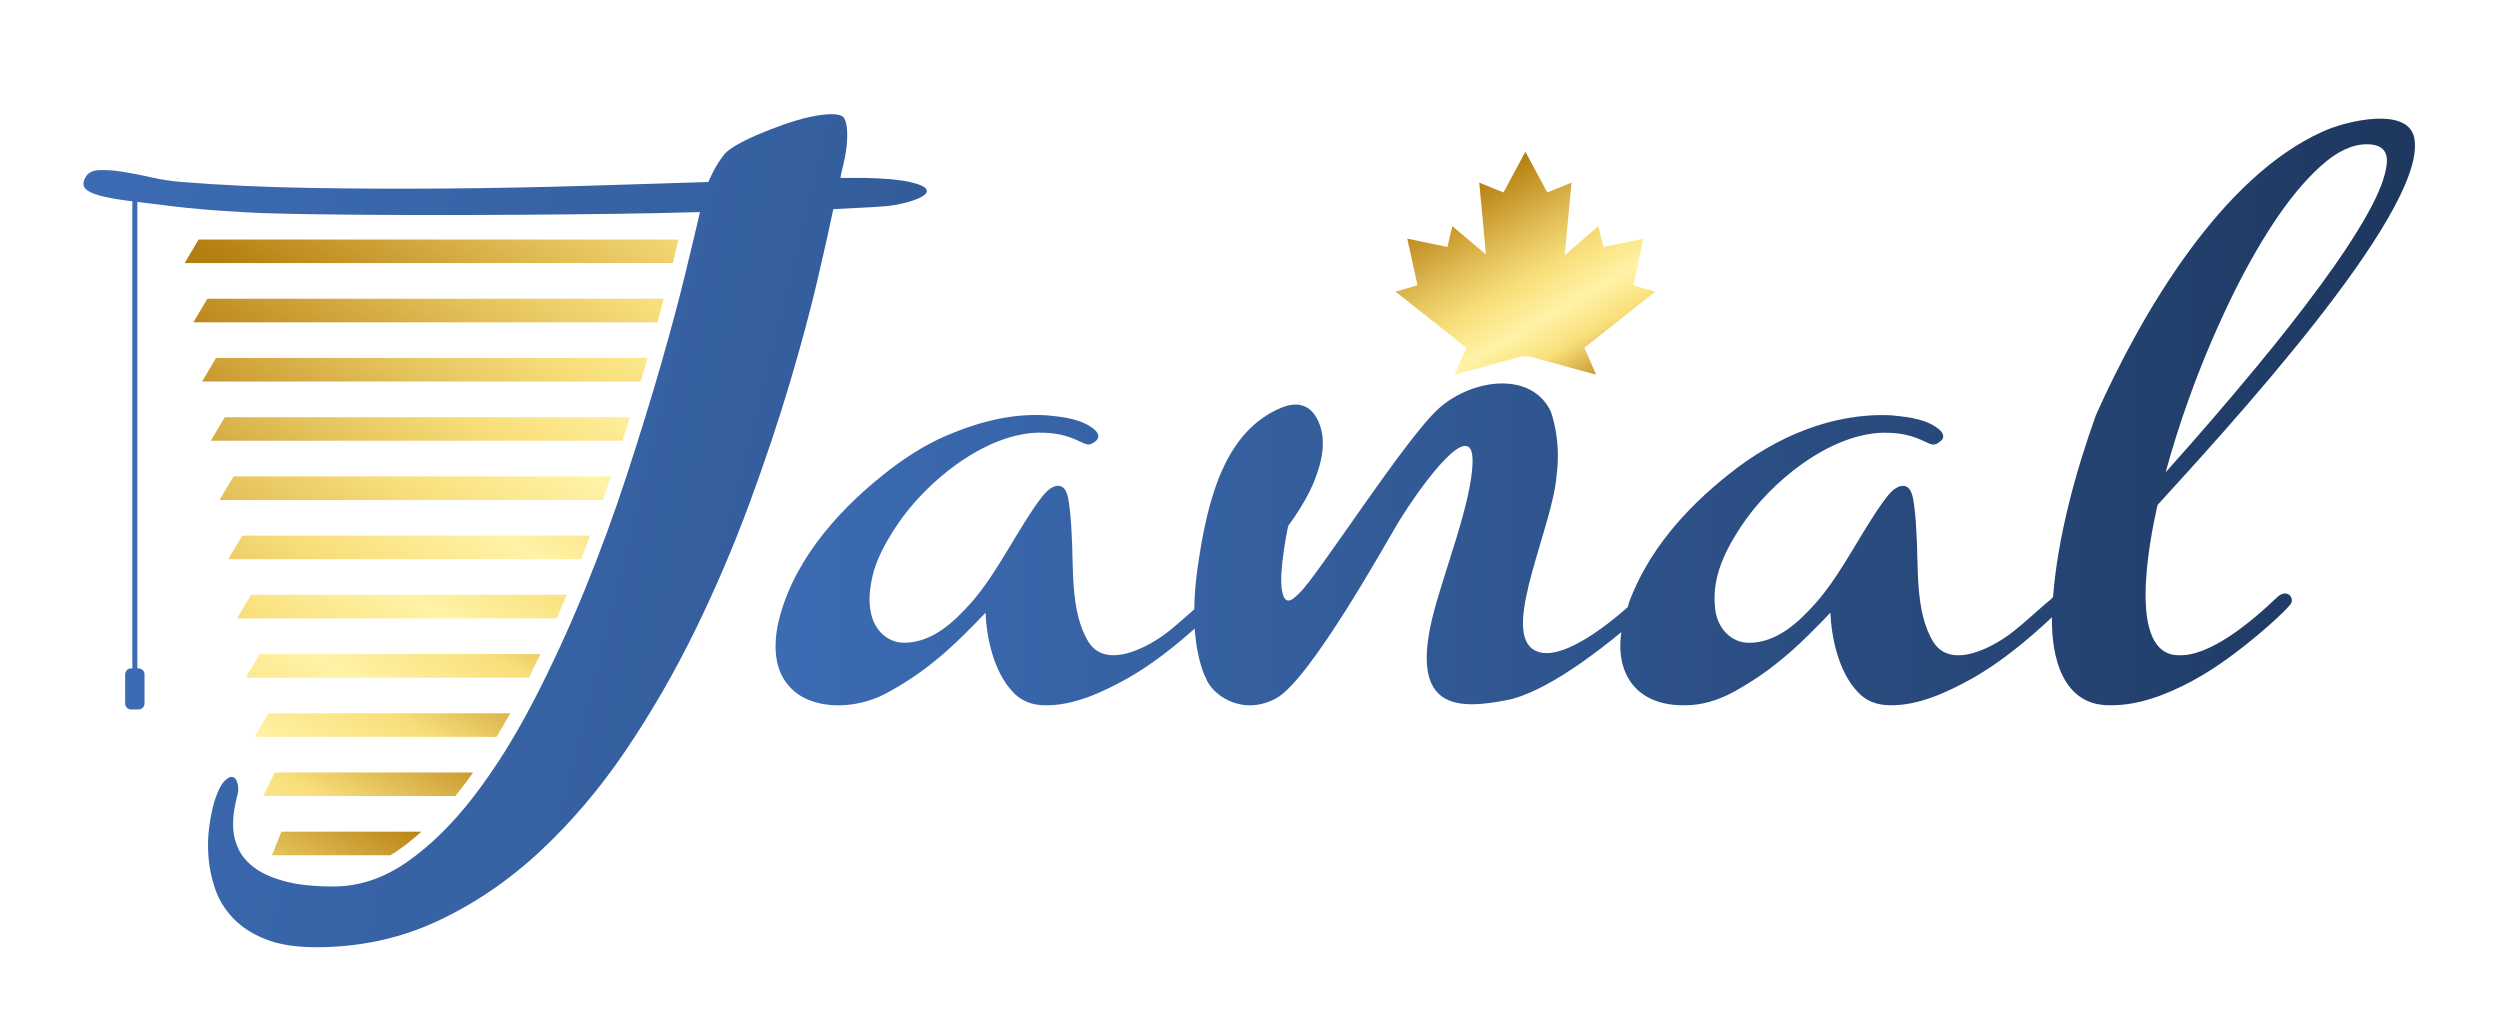 <?xml version="1.0" encoding="utf-8"?>
<!-- Generator: Adobe Illustrator 25.4.1, SVG Export Plug-In . SVG Version: 6.00 Build 0)  -->
<svg version="1.1" id="Layer_1" xmlns="http://www.w3.org/2000/svg" xmlns:xlink="http://www.w3.org/1999/xlink" x="0px" y="0px"
	 viewBox="0 0 850 350" style="enable-background:new 0 0 850 350;" xml:space="preserve">
<style type="text/css">
	.st0{fill:url(#SVGID_1_);}
	.st1{fill:url(#SVGID_00000165215081640844037310000007133983419022533038_);}
	.st2{fill:url(#SVGID_00000009569745765583353580000013101149119099827641_);}
	.st3{fill:url(#SVGID_00000129895566953036597700000004187587929712839823_);}
	.st4{fill:url(#SVGID_00000140722059326095781960000002490993380146054029_);}
	.st5{fill:url(#SVGID_00000176739993365876845250000005441844689548652205_);}
	.st6{fill:url(#SVGID_00000040562886543059761460000011748269761687196288_);}
	.st7{fill:url(#SVGID_00000039111579221644378370000006896221300047146128_);}
	.st8{fill:url(#SVGID_00000010289636415499476140000008987045514311975063_);}
	.st9{fill:url(#SVGID_00000006673230676543310600000010491010100925184394_);}
	.st10{fill:url(#SVGID_00000054972198780205610940000004168444142777223097_);}
	.st11{fill:url(#SVGID_00000170251625534869430860000011494090505599494061_);}
	.st12{fill:url(#SVGID_00000017516790036671301170000012258786760108931511_);}
	.st13{fill:url(#SVGID_00000145764754763600362110000002471778253635029899_);}
	.st14{fill:#3C6BB3;}
</style>
<g>
	<linearGradient id="SVGID_1_" gradientUnits="userSpaceOnUse" x1="263.663" y1="140.088" x2="821.083" y2="140.088">
		<stop  offset="0" style="stop-color:#3C6BB3"/>
		<stop  offset="0.254" style="stop-color:#3661A2"/>
		<stop  offset="0.755" style="stop-color:#264676"/>
		<stop  offset="1" style="stop-color:#1D375E"/>
	</linearGradient>
	<path class="st0" d="M778.3,202.21c-1.28-0.82-2.62-0.38-3.91,0.7c-9.09,8.71-23.22,20.42-33.7,19.86
		c-17.47-0.11-9.99-38.36-7.13-51.08c21.32-23.43,91.22-98.93,87.38-124.25c-1.57-11.59-23.4-6.33-31.19-2.71
		c-34.56,15.46-61.58,61.62-77.13,96.39c-6.89,19.14-13.02,41.47-14.59,61.89c-0.23,0.21-0.45,0.43-0.66,0.7
		c-4.48,3.59-11.57,10.54-16.25,13.44c-6.52,4.25-18.21,9.57-23.67,1.3c-6.6-10.47-5.04-26.31-5.92-38.32
		c-0.2-4.21-0.57-7.75-1.1-10.63c-0.54-2.87-1.67-4.31-3.41-4.31s-3.61,1.3-5.62,3.91c-7.97,10.42-14.67,25.16-23.67,35.51
		c-6.23,7.06-13.69,14.02-23.27,13.94c-5.57-0.1-10.02-4.39-11.13-10.33c-1.65-10.09,1.98-19.23,8.73-29.39
		c9.87-14.92,29.7-31.12,47.95-31.7c6.16-0.08,9.98,0.9,14.24,2.91c2.62,1.18,3.37,1.87,5.82-0.3c0.93-0.93,0.83-2.04-0.3-3.31
		c-4.02-3.76-10.12-4.59-16.75-5.22c-19.55-0.97-39.15,7.08-55.37,20.16c-14.96,11.88-27.26,26.1-33.7,43.2l-0.5,1.84
		c-7.27,6.43-24.17,19.92-32.29,14.31c-10.51-7.27,6.95-42.06,8.11-59.41c1.6-12.25-2.06-21.51-2.06-21.51
		c-6.57-13.64-26.44-11.09-37.8-1.13c-11.36,9.96-41.51,57.32-47.62,62.98c-1.73,1.61-4.89,5.33-5.96-1.1
		c-1.07-6.43,2.12-21.67,2.12-21.67c6.67-9.22,9.06-15.02,10.59-20.24c1.11-3.78,1.67-8.29,0.78-12.12
		c-1.41-6.02-5.41-11.44-13.89-7.81c-18.36,7.85-24.77,29.19-28.32,54.85c-0.71,5.1-1.01,9.62-1.06,13.61
		c-3.84,3.32-8.5,7.67-12.18,9.96c-6.52,4.25-18.21,9.57-23.67,1.3c-6.61-10.47-5.04-26.31-5.92-38.32
		c-0.2-4.21-0.57-7.75-1.1-10.63c-0.54-2.87-1.67-4.31-3.41-4.31c-1.74,0-3.61,1.3-5.62,3.91c-7.97,10.42-14.66,25.16-23.67,35.51
		c-6.22,7.06-13.69,14.02-23.27,13.94c-5.57-0.1-10.02-4.39-11.13-10.33c-0.74-3.41-0.54-7.55,0.6-12.44
		c1.13-4.88,3.84-10.53,8.12-16.95c9.87-14.92,29.7-31.12,47.94-31.7c6.16-0.08,9.98,0.9,14.24,2.91c2.62,1.18,3.37,1.87,5.82-0.3
		c0.93-0.93,0.83-2.04-0.3-3.31c-4.03-3.74-10.12-4.61-16.75-5.21c-11.35-0.72-22.52,2.03-34,6.92
		c-6.89,2.94-14.01,7.36-21.37,13.24c-16.9,13.45-31.67,31-36.01,51.46c-1.74,9.41-0.46,18.15,7.32,23.47
		c8.35,5.34,21.3,4.35,30.79-1.2c5.68-3.14,10.86-6.65,15.55-10.53c5.98-4.72,13.39-12.36,17.05-16.25
		c0.31,8.18,2.69,19.95,9.13,26.78c2.74,3.14,6.52,4.71,11.33,4.71c9.57,0.08,19.11-4.35,27.58-9.03
		c8.34-4.66,16.21-10.96,23.08-17.05c0.78,11.53,3.8,16.83,3.8,16.83c2.09,5.78,12.44,13.17,23.99,6.81s37.75-53.7,41.04-59.11
		c9.23-15.17,25.64-36.48,25.64-21.62c0,13.78-10.29,39.07-13.79,53.88c-7.33,31.08,9.04,30.73,25.59,27.5
		c13.02-2.54,31.5-17.03,38.79-23.1c-2.16,14.76,5.67,25.19,21.72,24.88c5.48,0,11.06-1.57,16.75-4.71
		c5.68-3.14,10.87-6.65,15.55-10.53c6.02-4.75,13.36-12.33,17.05-16.25c0.3,8.17,2.69,19.95,9.13,26.78
		c2.74,3.14,6.52,4.71,11.34,4.71c9.57,0.08,19.11-4.35,27.58-9.03c10.02-5.63,19.33-13.45,27.28-20.89
		c-0.24,13.72,3.74,30.37,20.16,29.91c9.45,0.06,19.06-3.71,27.48-8.23c8.09-4.32,15.95-10.3,22.57-15.85
		c4.08-3.45,8.21-7.13,10.73-10.03C779.59,204.6,779.36,202.99,778.3,202.21z M744.1,135.91c3.88-10.83,8.29-21.46,13.24-31.9
		c4.95-10.43,10.1-19.73,15.45-27.88c5.35-8.16,10.76-14.71,16.25-19.66c5.48-4.95,10.7-7.42,15.65-7.42c4.95,0,7.22,2.18,6.82,6.52
		c-0.4,4.35-2.61,10.1-6.62,17.25c-4.01,7.16-9.4,15.32-16.15,24.47c-6.75,9.16-14.08,18.49-21.97,27.98
		c-9.12,11.03-19.26,22.8-30.44,35.3C738.52,152.47,741.11,144.25,744.1,135.91z"/>
	<g>
		
			<linearGradient id="SVGID_00000169523561731942233550000017465543070731391648_" gradientUnits="userSpaceOnUse" x1="110.513" y1="150.488" x2="229.46" y2="-55.536">
			<stop  offset="0" style="stop-color:#B57E10"/>
			<stop  offset="0.151" style="stop-color:#B57E10"/>
			<stop  offset="0.413" style="stop-color:#E5C35C"/>
			<stop  offset="0.538" style="stop-color:#F9DF7B"/>
			<stop  offset="0.683" style="stop-color:#FFF3A6"/>
			<stop  offset="0.806" style="stop-color:#F9DF7B"/>
			<stop  offset="1" style="stop-color:#B57E10"/>
		</linearGradient>
		<path style="fill:url(#SVGID_00000169523561731942233550000017465543070731391648_);" d="M228.73,89.45
			c0.7-2.9,1.35-5.58,1.93-8.02H67.53l-4.75,8.02H228.73z"/>
		
			<linearGradient id="SVGID_00000013885706135793783280000007356613669210674346_" gradientUnits="userSpaceOnUse" x1="102.597" y1="182.42" x2="221.657" y2="-23.798">
			<stop  offset="0" style="stop-color:#B57E10"/>
			<stop  offset="0.151" style="stop-color:#B57E10"/>
			<stop  offset="0.413" style="stop-color:#E5C35C"/>
			<stop  offset="0.538" style="stop-color:#F9DF7B"/>
			<stop  offset="0.683" style="stop-color:#FFF3A6"/>
			<stop  offset="0.806" style="stop-color:#F9DF7B"/>
			<stop  offset="1" style="stop-color:#B57E10"/>
		</linearGradient>
		<path style="fill:url(#SVGID_00000013885706135793783280000007356613669210674346_);" d="M223.55,109.59
			c0.72-2.66,1.44-5.35,2.14-8.02H70.5l-4.76,8.02H223.55z"/>
		
			<linearGradient id="SVGID_00000072281971296656604230000004545811129861881736_" gradientUnits="userSpaceOnUse" x1="94.314" y1="214.514" x2="213.506" y2="8.066">
			<stop  offset="0" style="stop-color:#B57E10"/>
			<stop  offset="0.151" style="stop-color:#B57E10"/>
			<stop  offset="0.413" style="stop-color:#E5C35C"/>
			<stop  offset="0.538" style="stop-color:#F9DF7B"/>
			<stop  offset="0.683" style="stop-color:#FFF3A6"/>
			<stop  offset="0.806" style="stop-color:#F9DF7B"/>
			<stop  offset="1" style="stop-color:#B57E10"/>
		</linearGradient>
		<path style="fill:url(#SVGID_00000072281971296656604230000004545811129861881736_);" d="M217.83,129.72
			c0.73-2.45,1.43-4.87,2.12-7.24l0.22-0.79H73.46l-4.75,8.02H217.83z"/>
		
			<linearGradient id="SVGID_00000106113543400518272820000008560255449728659108_" gradientUnits="userSpaceOnUse" x1="85.707" y1="246.767" x2="205.056" y2="40.049">
			<stop  offset="0" style="stop-color:#B57E10"/>
			<stop  offset="0.151" style="stop-color:#B57E10"/>
			<stop  offset="0.413" style="stop-color:#E5C35C"/>
			<stop  offset="0.538" style="stop-color:#F9DF7B"/>
			<stop  offset="0.683" style="stop-color:#FFF3A6"/>
			<stop  offset="0.806" style="stop-color:#F9DF7B"/>
			<stop  offset="1" style="stop-color:#B57E10"/>
		</linearGradient>
		<path style="fill:url(#SVGID_00000106113543400518272820000008560255449728659108_);" d="M211.64,149.86
			c0.86-2.71,1.7-5.39,2.52-8.02H76.43l-4.76,8.02H211.64z"/>
		
			<linearGradient id="SVGID_00000130610398268030068660000006337423322733990826_" gradientUnits="userSpaceOnUse" x1="76.786" y1="279.165" x2="196.32" y2="72.126">
			<stop  offset="0" style="stop-color:#B57E10"/>
			<stop  offset="0.151" style="stop-color:#B57E10"/>
			<stop  offset="0.413" style="stop-color:#E5C35C"/>
			<stop  offset="0.538" style="stop-color:#F9DF7B"/>
			<stop  offset="0.683" style="stop-color:#FFF3A6"/>
			<stop  offset="0.806" style="stop-color:#F9DF7B"/>
			<stop  offset="1" style="stop-color:#B57E10"/>
		</linearGradient>
		<path style="fill:url(#SVGID_00000130610398268030068660000006337423322733990826_);" d="M204.99,169.99
			c0.94-2.7,1.85-5.39,2.73-8.02H79.4l-4.76,8.02H204.99z"/>
		
			<linearGradient id="SVGID_00000124128245710922028910000002014050630076052124_" gradientUnits="userSpaceOnUse" x1="67.364" y1="311.764" x2="187.124" y2="104.334">
			<stop  offset="0" style="stop-color:#B57E10"/>
			<stop  offset="0.151" style="stop-color:#B57E10"/>
			<stop  offset="0.413" style="stop-color:#E5C35C"/>
			<stop  offset="0.538" style="stop-color:#F9DF7B"/>
			<stop  offset="0.683" style="stop-color:#FFF3A6"/>
			<stop  offset="0.806" style="stop-color:#F9DF7B"/>
			<stop  offset="1" style="stop-color:#B57E10"/>
		</linearGradient>
		<path style="fill:url(#SVGID_00000124128245710922028910000002014050630076052124_);" d="M197.57,190.13
			c1.05-2.69,2.07-5.38,3.06-8.02H82.37l-4.76,8.02H197.57z"/>
		
			<linearGradient id="SVGID_00000053538281303404745310000017932400158009126827_" gradientUnits="userSpaceOnUse" x1="57.334" y1="344.656" x2="177.381" y2="136.728">
			<stop  offset="0" style="stop-color:#B57E10"/>
			<stop  offset="0.151" style="stop-color:#B57E10"/>
			<stop  offset="0.413" style="stop-color:#E5C35C"/>
			<stop  offset="0.538" style="stop-color:#F9DF7B"/>
			<stop  offset="0.683" style="stop-color:#FFF3A6"/>
			<stop  offset="0.806" style="stop-color:#F9DF7B"/>
			<stop  offset="1" style="stop-color:#B57E10"/>
		</linearGradient>
		<path style="fill:url(#SVGID_00000053538281303404745310000017932400158009126827_);" d="M189.27,210.26
			c1.16-2.65,2.31-5.34,3.43-8.02H85.34l-4.75,8.02H189.27z"/>
		
			<linearGradient id="SVGID_00000016783627236500279100000017234749685048005306_" gradientUnits="userSpaceOnUse" x1="46.514" y1="377.935" x2="166.94" y2="169.351">
			<stop  offset="0" style="stop-color:#B57E10"/>
			<stop  offset="0.151" style="stop-color:#B57E10"/>
			<stop  offset="0.413" style="stop-color:#E5C35C"/>
			<stop  offset="0.538" style="stop-color:#F9DF7B"/>
			<stop  offset="0.683" style="stop-color:#FFF3A6"/>
			<stop  offset="0.806" style="stop-color:#F9DF7B"/>
			<stop  offset="1" style="stop-color:#B57E10"/>
		</linearGradient>
		<path style="fill:url(#SVGID_00000016783627236500279100000017234749685048005306_);" d="M179.84,230.4
			c1.3-2.61,2.61-5.3,3.9-8.02H88.31l-4.75,8.02H179.84z"/>
		
			<linearGradient id="SVGID_00000065068094893450788890000012721188354127791750_" gradientUnits="userSpaceOnUse" x1="34.643" y1="411.733" x2="155.597" y2="202.234">
			<stop  offset="0" style="stop-color:#B57E10"/>
			<stop  offset="0.151" style="stop-color:#B57E10"/>
			<stop  offset="0.413" style="stop-color:#E5C35C"/>
			<stop  offset="0.538" style="stop-color:#F9DF7B"/>
			<stop  offset="0.683" style="stop-color:#FFF3A6"/>
			<stop  offset="0.806" style="stop-color:#F9DF7B"/>
			<stop  offset="1" style="stop-color:#B57E10"/>
		</linearGradient>
		<path style="fill:url(#SVGID_00000065068094893450788890000012721188354127791750_);" d="M168.83,250.53
			c1.62-2.66,3.19-5.35,4.67-8.02H91.28l-4.76,8.02H168.83z"/>
		
			<linearGradient id="SVGID_00000044877546754715458710000014188012189392862620_" gradientUnits="userSpaceOnUse" x1="20.916" y1="446.644" x2="142.714" y2="235.683">
			<stop  offset="0" style="stop-color:#B57E10"/>
			<stop  offset="0.151" style="stop-color:#B57E10"/>
			<stop  offset="0.413" style="stop-color:#E5C35C"/>
			<stop  offset="0.538" style="stop-color:#F9DF7B"/>
			<stop  offset="0.683" style="stop-color:#FFF3A6"/>
			<stop  offset="0.806" style="stop-color:#F9DF7B"/>
			<stop  offset="1" style="stop-color:#B57E10"/>
		</linearGradient>
		<path style="fill:url(#SVGID_00000044877546754715458710000014188012189392862620_);" d="M154.79,270.66
			c0.77-0.95,1.54-1.91,2.3-2.9c1.25-1.62,2.52-3.34,3.79-5.13H93.42l-3.93,8.02H154.79z"/>
		
			<linearGradient id="SVGID_00000093153518314619210420000007940703559759259040_" gradientUnits="userSpaceOnUse" x1="3.102" y1="484.366" x2="126.67" y2="270.34">
			<stop  offset="0" style="stop-color:#B57E10"/>
			<stop  offset="0.151" style="stop-color:#B57E10"/>
			<stop  offset="0.413" style="stop-color:#E5C35C"/>
			<stop  offset="0.538" style="stop-color:#F9DF7B"/>
			<stop  offset="0.683" style="stop-color:#FFF3A6"/>
			<stop  offset="0.806" style="stop-color:#F9DF7B"/>
			<stop  offset="1" style="stop-color:#B57E10"/>
		</linearGradient>
		<path style="fill:url(#SVGID_00000093153518314619210420000007940703559759259040_);" d="M132.71,290.8
			c0.97-0.58,1.92-1.19,2.81-1.82c2.57-1.79,5.17-3.87,7.77-6.21H95.68l-3.22,8.02H132.71z"/>
	</g>
	
		<linearGradient id="SVGID_00000134214104670296450630000001150379163293588650_" gradientUnits="userSpaceOnUse" x1="17.336" y1="137.002" x2="767.264" y2="323.354">
		<stop  offset="0" style="stop-color:#3C6BB3"/>
		<stop  offset="0.254" style="stop-color:#3661A2"/>
		<stop  offset="0.755" style="stop-color:#264676"/>
		<stop  offset="1" style="stop-color:#1D375E"/>
	</linearGradient>
	<path style="fill:url(#SVGID_00000134214104670296450630000001150379163293588650_);" d="M308.9,61.78
		c3.41,0.74,5.42,1.57,6.02,2.51c0.6,0.94-0.1,1.91-2.11,2.91s-4.88,1.84-8.63,2.51c-1.34,0.27-3.78,0.5-7.32,0.7
		c-3.54,0.2-8.06,0.44-13.54,0.7c-1.2,5.89-3.01,13.98-5.42,24.27c-2.41,10.3-5.52,21.87-9.33,34.71
		c-3.81,12.84-8.39,26.51-13.74,41.02c-5.35,14.51-11.5,28.89-18.46,43.13c-6.96,14.24-14.81,27.85-23.57,40.82
		c-8.76,12.97-18.49,24.44-29.19,34.4c-10.7,9.96-22.37,17.89-35.01,23.77c-12.64,5.88-26.38,8.83-41.22,8.83
		c-6.82,0-12.5-0.9-17.05-2.71c-4.54-1.8-8.22-4.18-11.03-7.12c-2.81-2.94-4.85-6.25-6.12-9.93c-1.27-3.68-2.04-7.36-2.31-11.03
		c-0.27-3.68-0.17-7.16,0.3-10.43c0.47-3.28,1.04-6.05,1.71-8.33c1.07-3.34,2.18-5.62,3.31-6.82c1.14-1.2,2.11-1.71,2.91-1.5
		c0.8,0.2,1.37,0.97,1.71,2.31c0.34,1.34,0.24,2.88-0.3,4.61c-0.27,1.07-0.57,2.57-0.9,4.51c-0.33,1.94-0.43,4.04-0.3,6.32
		c0.13,2.27,0.74,4.54,1.81,6.82c1.07,2.27,2.84,4.34,5.31,6.22c2.48,1.87,5.89,3.41,10.23,4.61c4.34,1.21,9.93,1.81,16.75,1.81
		c8.69,0,17.02-2.78,24.98-8.33c7.96-5.55,15.51-12.97,22.67-22.27c7.15-9.3,13.87-19.99,20.16-32.1
		c6.29-12.1,12.1-24.71,17.45-37.81c5.35-13.11,10.2-26.31,14.54-39.62c4.34-13.31,8.19-25.78,11.54-37.41
		c3.34-11.63,6.12-22,8.32-31.09c2.21-9.09,3.84-15.98,4.92-20.66c-9.36,0.27-19.09,0.47-29.19,0.6c-10.1,0.13-20.23,0.24-30.39,0.3
		c-10.16,0.07-20.09,0.1-29.79,0.1c-9.7,0-18.76-0.03-27.18-0.1c-8.42-0.07-16.02-0.17-22.77-0.3c-6.75-0.13-12.27-0.33-16.55-0.6
		c-4.54-0.27-8.83-0.57-12.84-0.9c-4.01-0.33-7.62-0.7-10.83-1.1c-5.62-0.67-10.5-1.27-14.64-1.81c-4.14-0.53-7.45-1.13-9.93-1.81
		c-2.47-0.67-4.11-1.47-4.91-2.41c-0.8-0.93-0.8-2.14,0-3.61c0.8-1.61,2.31-2.47,4.51-2.61c2.21-0.13,4.85,0.03,7.92,0.5
		c3.08,0.47,6.39,1.1,9.93,1.91c3.54,0.8,7.05,1.34,10.53,1.61c13.24,1.07,27.62,1.74,43.13,2.01c15.51,0.27,31.2,0.33,47.04,0.2
		c15.85-0.13,31.43-0.43,46.74-0.9c15.31-0.47,29.32-0.9,42.03-1.3c0.53-1.21,1.2-2.57,2.01-4.11c0.8-1.54,1.8-3.11,3.01-4.71
		c0.67-1.07,2.07-2.24,4.21-3.51c2.14-1.27,4.62-2.51,7.42-3.71c2.81-1.2,5.82-2.37,9.03-3.51c3.21-1.13,6.22-2.01,9.03-2.61
		s5.25-0.9,7.32-0.9c2.07,0,3.44,0.4,4.11,1.2c0.67,1.2,1.04,2.78,1.1,4.71c0.07,1.94-0.04,3.91-0.3,5.92
		c-0.27,2.01-0.64,3.91-1.1,5.72c-0.47,1.81-0.77,3.18-0.9,4.11h7.82C300.38,60.61,305.49,61.05,308.9,61.78z"/>
</g>
<linearGradient id="SVGID_00000077325674824037519890000001332320267634901643_" gradientUnits="userSpaceOnUse" x1="493.49" y1="50.095" x2="541.98" y2="134.082">
	<stop  offset="0" style="stop-color:#B57E10"/>
	<stop  offset="0.151" style="stop-color:#B57E10"/>
	<stop  offset="0.413" style="stop-color:#E5C35C"/>
	<stop  offset="0.538" style="stop-color:#F9DF7B"/>
	<stop  offset="0.683" style="stop-color:#FFF3A6"/>
	<stop  offset="0.806" style="stop-color:#F9DF7B"/>
	<stop  offset="1" style="stop-color:#B57E10"/>
</linearGradient>
<path style="fill:url(#SVGID_00000077325674824037519890000001332320267634901643_);" d="M520.64,121.39l22.04,5.99l-3.99-9.14
	l24.08-19.06l-7.47-2.19l3.48-15.84l-13.65,2.83l-1.67-7.08l-11.46,9.89l2.32-24.7l-8.24,3.35l-7.43-13.83l0-0.07l-0.02,0.04
	l-0.02-0.04l0,0.07l-7.43,13.83l-8.24-3.35l2.29,24.44l0,0l-11.44-9.64l-1.67,7.08l-13.65-2.83l3.48,15.84l-7.47,2.19l24.08,19.06
	l-3.99,9.14l22.04-5.99c0.66-0.18,1.34-0.27,2.02-0.27l0,0C519.3,121.12,519.98,121.21,520.64,121.39z"/>
<path class="st14" d="M47.07,227.25l-0.37,0V61.74L45,62.08v165.17l-0.39,0c-1.14,0-2.06,0.93-2.06,2.06v9.86
	c0,1.14,0.93,2.07,2.07,2.06l2.46-0.01c1.14,0,2.06-0.93,2.06-2.06v-9.86C49.15,228.17,48.22,227.24,47.07,227.25z"/>
</svg>
